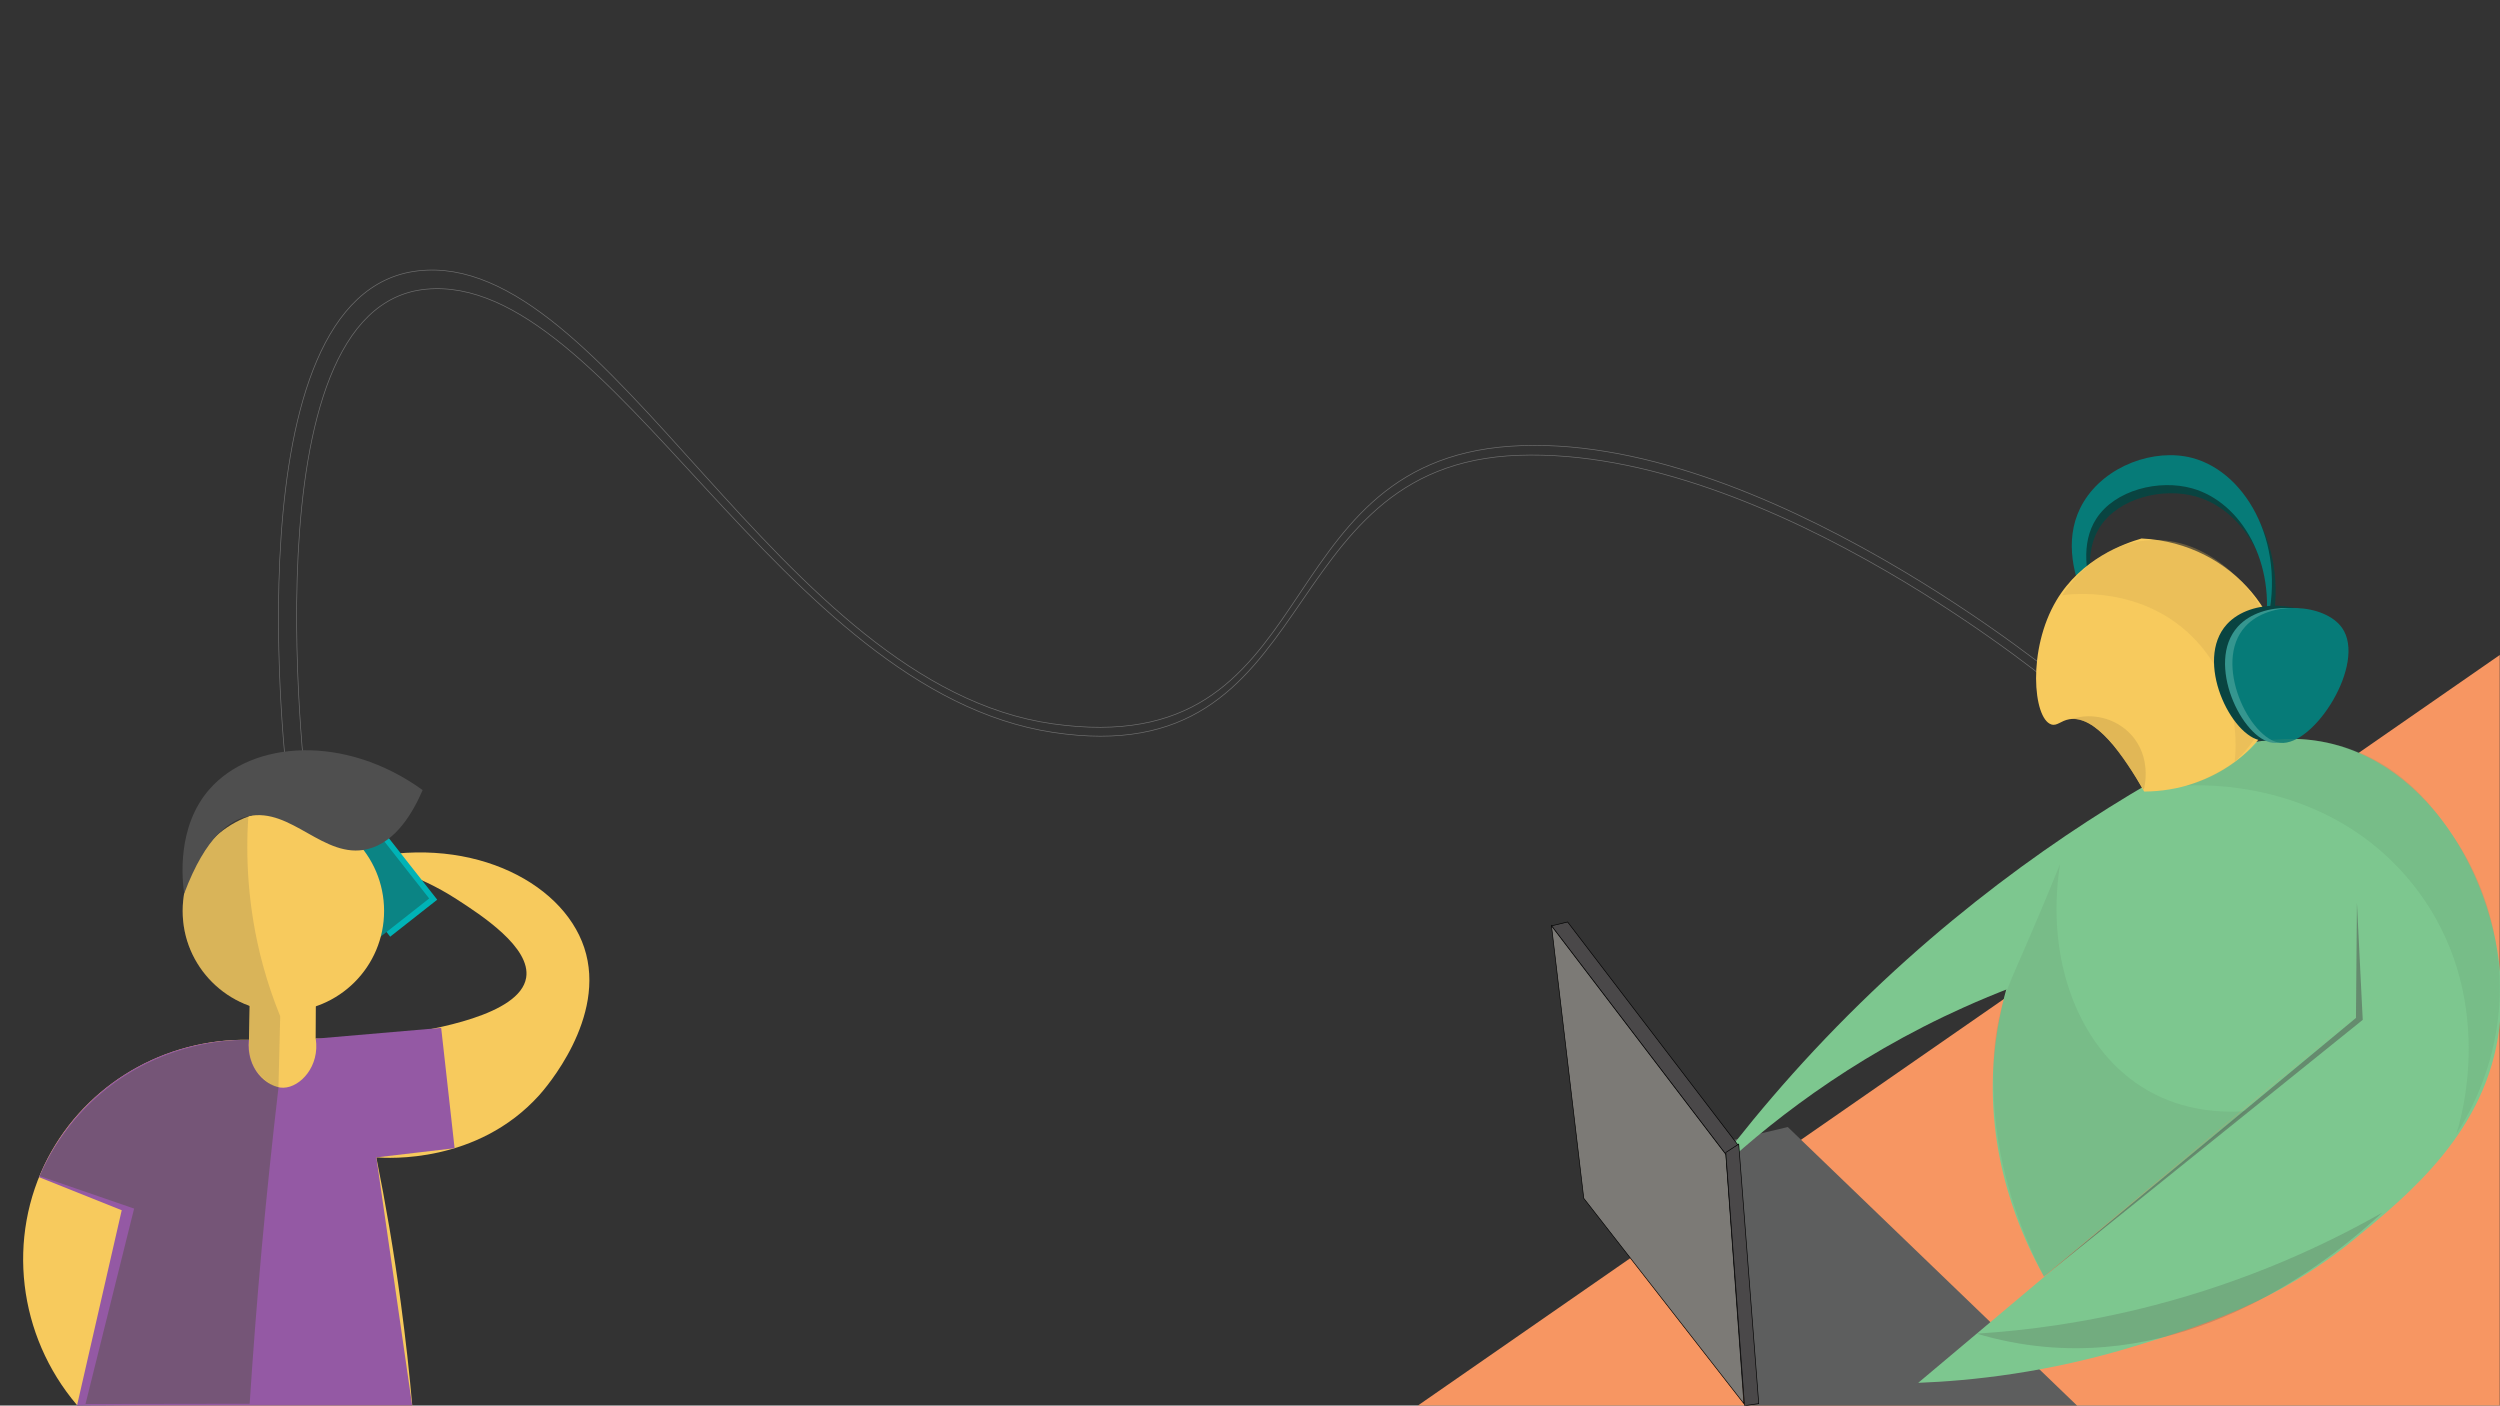 <?xml version="1.0" encoding="utf-8"?>
<!-- Generator: Adobe Illustrator 19.0.0, SVG Export Plug-In . SVG Version: 6.00 Build 0)  -->
<svg version="1.0" id="Layer_1" xmlns="http://www.w3.org/2000/svg" xmlns:xlink="http://www.w3.org/1999/xlink" x="0px" y="0px"
	 viewBox="0 0 3872.1 2177" style="enable-background:new 0 0 3872.1 2177;" xml:space="preserve">
<rect x="0" y="0" width="3872.1" height="2177" fill="#333333" stroke="none"/>
<style type="text/css">
	.st0{fill:none;stroke:#717171;}
	.st1{fill:#F79662;}
	.st2{fill:#5D5E5E;}
	.st3{fill:#094441;}
	.st4{fill:#067B78;}
	.st5{fill:#7DC78F;}
	.st6{fill:#F7CA5D;}
	.st7{fill:#FFFFFF;stroke:#000000;stroke-miterlimit:10;}
	.st8{opacity:0.49;fill:#4D4F4D;}
	.st9{opacity:0.33;fill:#D3AB52;}
	.st10{fill:#35968F;}
	.st11{opacity:0.59;fill:#D3AB52;}
	.st12{fill:#4A4849;stroke:#000000;stroke-miterlimit:10;}
	.st13{fill:#7C7A76;stroke:#000000;stroke-miterlimit:10;}
	.st14{opacity:0.22;fill:#619B6E;}
	.st15{opacity:0.23;fill:#4D4F4D;}
	.st16{opacity:9.000000e-002;fill:#4D4F4D;}
	.st17{fill:#4D4F4D;}
	.st18{fill:#00B3B6;}
	.st19{fill:#0B8484;}
	.st20{fill:#9459A4;}
	.st21{fill:#4F4F4F;}
	.st22{opacity:0.49;fill:#565248;}
	.st23{opacity:0.18;fill:#565248;}
</style>
<path id="Path_6" class="st0" d="M445.6,1214.8c0,0-94.4-761.3,201.9-795.3s556.3,641.2,983.1,701.6s322-403.9,709.3-430
	c387.3-26.1,859.9,368.1,859.9,368.1l-6.4,12.5c0,0-450.6-380.3-841.2-366.5c-390.6,13.8-298,493.7-721.6,429.1
	c-423.6-64.6-685.1-712.8-970.4-686.4c-285.3,26.4-182.9,801.9-182.9,801.9L445.6,1214.8z"/>
<path id="XMLID_22_" class="st1" d="M2165,2198.5l1706.7-1184v1187.1C3871.7,2201.5,2205,2154.5,2165,2198.5z"/>
<path id="XMLID_10_" class="st2" d="M2649,1774l120-28.4l448,431.4c-171.3,0-342.7,0-514,0C2685,2042.7,2667,1908.3,2649,1774z"/>
<path id="XMLID_5_" class="st3" d="M3513.3,992.3c38.3-130.5-26.2-247.7-112-270.4c-59.2-15.6-134.8,12.1-168.6,68.4
	c-60.2,100.2,48.4,229.8,51.1,228.7c2.5-1-80.2-127.1-31.4-202.8c29-45,97.5-61.7,149-47.1C3477.1,790.5,3532,884.2,3513.3,992.3z"
	/>
<path id="XMLID_20_" class="st4" d="M3507.6,979.7c38.3-130.5-26.2-247.7-112-270.4c-59.2-15.6-134.8,12.1-168.6,68.4
	c-60.2,100.2,48.4,229.8,51.1,228.7c2.5-1-80.2-127.1-31.4-202.8c29-45,97.5-61.7,149-47.1C3471.4,777.9,3526.3,871.6,3507.6,979.7z
	"/>
<path id="XMLID_8_" class="st5" d="M2881,1554c-99.9,97.7-180.9,195-246,284c76.4-74.9,200.5-179.4,376.1-263.6
	c9.5-4.5,19.1-9,28.9-13.4c208.6-94.2,396.3-117.5,513-123c-44-92-88-184-132-276C3266.3,1243.2,3072.2,1367,2881,1554z"/>
<path id="XMLID_7_" class="st5" d="M3622,1154.8c168,48.7,271.1,260.8,249,438c-19.7,158.6-138.8,256.2-225,327
	c-118.9,97.5-238.4,134.2-339,165c-135.4,41.5-253.4,53.8-336,57c478.2-402,717.2-603,717.1-603.1c-0.1-0.1-174.2,146.1-522.3,438.5
	c-33.6-59.9-92.6-186.7-76.7-347.3c18.1-182.4,130.5-383.6,320-456C3447.3,1159.4,3529.5,1128,3622,1154.8z"/>
<path id="XMLID_3_" class="st6" d="M3317,834c145,7,237.7,135.1,216,240c-17,82.3-104.8,151.5-212,152c-31.9-56.5-75.9-119-116-112
	c-13.3,2.3-19,11-28,8c-28.1-9.4-37.1-116.1,8-192C3223.5,865.3,3290.3,841.7,3317,834z"/>
<path id="XMLID_11_" class="st7" d="M2453,1528"/>
<polygon id="XMLID_4_" class="st8" points="3650.5,1398.1 3659.5,1579.6 3165.7,1977.3 3649,1576.6 "/>
<path id="XMLID_13_" class="st9" d="M3194,922c9.2-1.4,127.1-17.8,209,72c70.1,76.8,59.8,172,58,186c11-9.8,56.9-53.3,64-126
	c6.5-67.1-24.3-115.7-35-131c-5.8-8.2-72.6-100.1-174-85C3240.7,849.2,3200.6,911.5,3194,922z"/>
<path id="XMLID_6_" class="st3" d="M3449,967c-51,56.1,6.8,174.6,54,180c52.5,6,134.5-123.1,96-178
	C3572.5,931.2,3486.8,925.4,3449,967z"/>
<path id="XMLID_2_" class="st10" d="M3466.1,970.5c-51,56.1,6.8,174.6,54,180c52.5,6,134.5-123.1,96-178
	C3589.6,934.7,3503.9,928.9,3466.1,970.5z"/>
<path id="XMLID_21_" class="st4" d="M3477.5,970.5c-51,56.1,6.8,174.6,54,180c52.5,6,134.5-123.1,96-178
	C3601,934.7,3515.3,928.9,3477.5,970.5z"/>
<path id="XMLID_12_" class="st11" d="M3208.8,1113.4c32.8-10.1,68.5-0.7,91.5,24c33.7,36.1,20.7,83.8,20,86
	c-10.3-17.2-25.9-41.9-45.1-67.1c-0.9-1.2-13.4-17.3-31.1-30.3c-5.4-3.9-12-8.1-21.2-10.6
	C3217.2,1113.8,3212.3,1113.4,3208.8,1113.4z"/>
<polygon id="XMLID_14_" class="st12" points="2403,1434 2428,1428 2693,1775 2673,1788 "/>
<path id="XMLID_9_" class="st13" d="M2701,2174c-82.7-106-165.3-212-248-318c-16.7-140.7-33.3-281.3-50-422c90,118,180,236,270,354
	C2682.3,1916.7,2691.7,2045.3,2701,2174z"/>
<path id="XMLID_15_" class="st12" d="M2702,2177.1c7.3-1,14.7-2,22-3.1l-31-402l-20,13C2682.7,1915.7,2692.3,2046.4,2702,2177.1z"/>
<path id="XMLID_17_" class="st14" d="M3386,1217c20.4-6.2,47.7-17.2,75.7-37.3c14.3-10.3,26-20.9,35.3-30.7
	c28.8-5,77.1-9.2,131.7,7.3c96.8,29.3,147.2,103.6,172.3,140.8c79.5,117.4,71.8,239.7,69.3,268.2c-8,91.5-44.6,158.2-66,191.3
	c4.8-14.2,68.8-214.8-66.3-385.7C3606,1204.1,3402.7,1215.7,3386,1217z"/>
<path id="XMLID_16_" class="st15" d="M3061.7,2065.6c32.8,9.8,68,17,105.3,20.4c254.2,23.1,454-144.2,523-208
	c-87.5,49.7-206.8,105.6-355,144C3232.7,2048.5,3139.8,2060.7,3061.7,2065.6z"/>
<path id="XMLID_19_" class="st16" d="M3165.7,1977.3c-26.8-52.2-73.2-156.4-77.7-280.3c-1.4-37.4-3.2-89.5,16.5-151.5
	c7.3-23,14.3-36.8,37-89.5c21.7-50.2,38.5-91.2,49.2-117.7c-23.7,151.1,30.8,290.5,135.9,350.7c56.1,32.2,114.3,34.7,152.5,31.9
	C3374.6,1806.4,3270.1,1891.9,3165.7,1977.3z"/>
<path id="XMLID_18_" class="st17" d="M2938,1297.6"/>
<path id="XMLID_24_" class="st6" d="M489.2,1549.1c-0.1,19.8-0.2,39.6-0.3,59.4c33.2,2.2,78,2.3,130-6c50.5-8.1,186.1-29.9,196-88
	c8-47-69.8-97.3-108-122c-60.8-39.3-119.3-53.6-154.8-59.5c168.3-43.4,317.9,29.7,352.8,134.8c36,108.6-61.2,219-70,228.8
	c-95.7,105.8-233.7,97.4-252,96c14.3,71,27.3,146.4,38,226c7.5,55.8,13.4,109.9,18,162c-173.3-1.5-346.5-3-519.8-4.5
	c-91.5-107.7-109.2-259.6-45-382.5c59.7-114.2,180.6-185.2,311.5-183.1c0.4-22,0.9-44,1.3-66C421,1546.1,455.1,1547.6,489.2,1549.1z
	"/>
<rect id="XMLID_26_" x="547.2" y="1287.2" transform="matrix(0.786 -0.618 0.618 0.786 -715.258 657.652)" class="st18" width="92.7" height="152.1"/>
<rect id="XMLID_28_" x="530.7" y="1296.5" transform="matrix(0.786 -0.618 0.618 0.786 -720.59 650.908)" class="st19" width="100.6" height="142.2"/>
<circle id="XMLID_1_" class="st6" cx="438.9" cy="1410.9" r="156"/>
<path id="XMLID_25_" class="st20" d="M60.4,1823.2c42.8,17.1,85.6,34.3,128.5,51.4c9.3-41.4,18.7-82.8,28-124.1
	c-32.6,142.3-65.1,284.6-97.7,426.8c173.2,1.1,346.4,2.2,519.7,3.3l-56-388l121.2-14.2c-6.9-62.2-13.9-124.3-20.8-186.4
	c-64.8,5.6-129.6,11.1-194.3,16.7c6.6,42.4-23.6,75.4-50,76c-26.5,0.6-58.2-31.2-53.3-74c-30.1-0.7-111.4,1.3-194,54.7
	C107,1719.8,71.8,1795.5,60.4,1823.2z"/>
<path id="XMLID_23_" class="st21" d="M285.2,1384.1c-3-22.1-11.7-103.8,39.4-161.9c66-75.2,209.6-85.6,330,1.5
	c-14.5,33.6-41,80.8-85.5,91.5c-67.4,16.2-117.9-65.3-184.5-51C357.4,1270,319.2,1293.5,285.2,1384.1z"/>
<path id="XMLID_27_" class="st22" d="M61.5,1821.5c13.1-30,45.8-93.5,115.9-144.3c86.4-62.5,175.9-66.6,207.6-66.6
	c-0.5,4.8-3,36.1,19.7,58c9.5,9.1,19.9,13.3,26.7,15.3c-9.5,81.1-18.2,164.2-26,249.3c-7.4,82-13.6,162.4-18.7,241
	c-84.8,0.1-169.5,0.3-254.3,0.4c25.1-100.9,50.2-201.8,75.3-302.7C158.9,1855.2,110.2,1838.3,61.5,1821.5z"/>
<path id="XMLID_29_" class="st23" d="M284.6,1434.1c-1.8-9.6-3.4-24.5-0.7-42.1c3.3-21.5,11.2-35.8,23.1-56.9
	c4.3-7.6,19.5-34.1,39.8-51.8c9.8-8.5,17.8-12.4,22.4-14.4c6.2-2.6,11.6-4,15.4-4.7c-4,61.4-1.5,141.2,22.4,229.8
	c7.9,29.2,17.2,55.8,27,80c-0.9,36.7-1.8,73.3-2.7,110c-5.3-1.7-23.1-8.2-35.3-26.8c-13.7-20.7-11-42-10.2-47.1
	c0.6-17.4,1.1-34.8,1.7-52.2c-7.7-2.5-18.5-6.8-30.5-14c-9.1-5.5-33.6-21.2-51-51c-4.8-8.2-9.9-18.5-14.2-30.8
	C288.2,1451.8,286,1442.3,284.6,1434.1z"/>
</svg>
